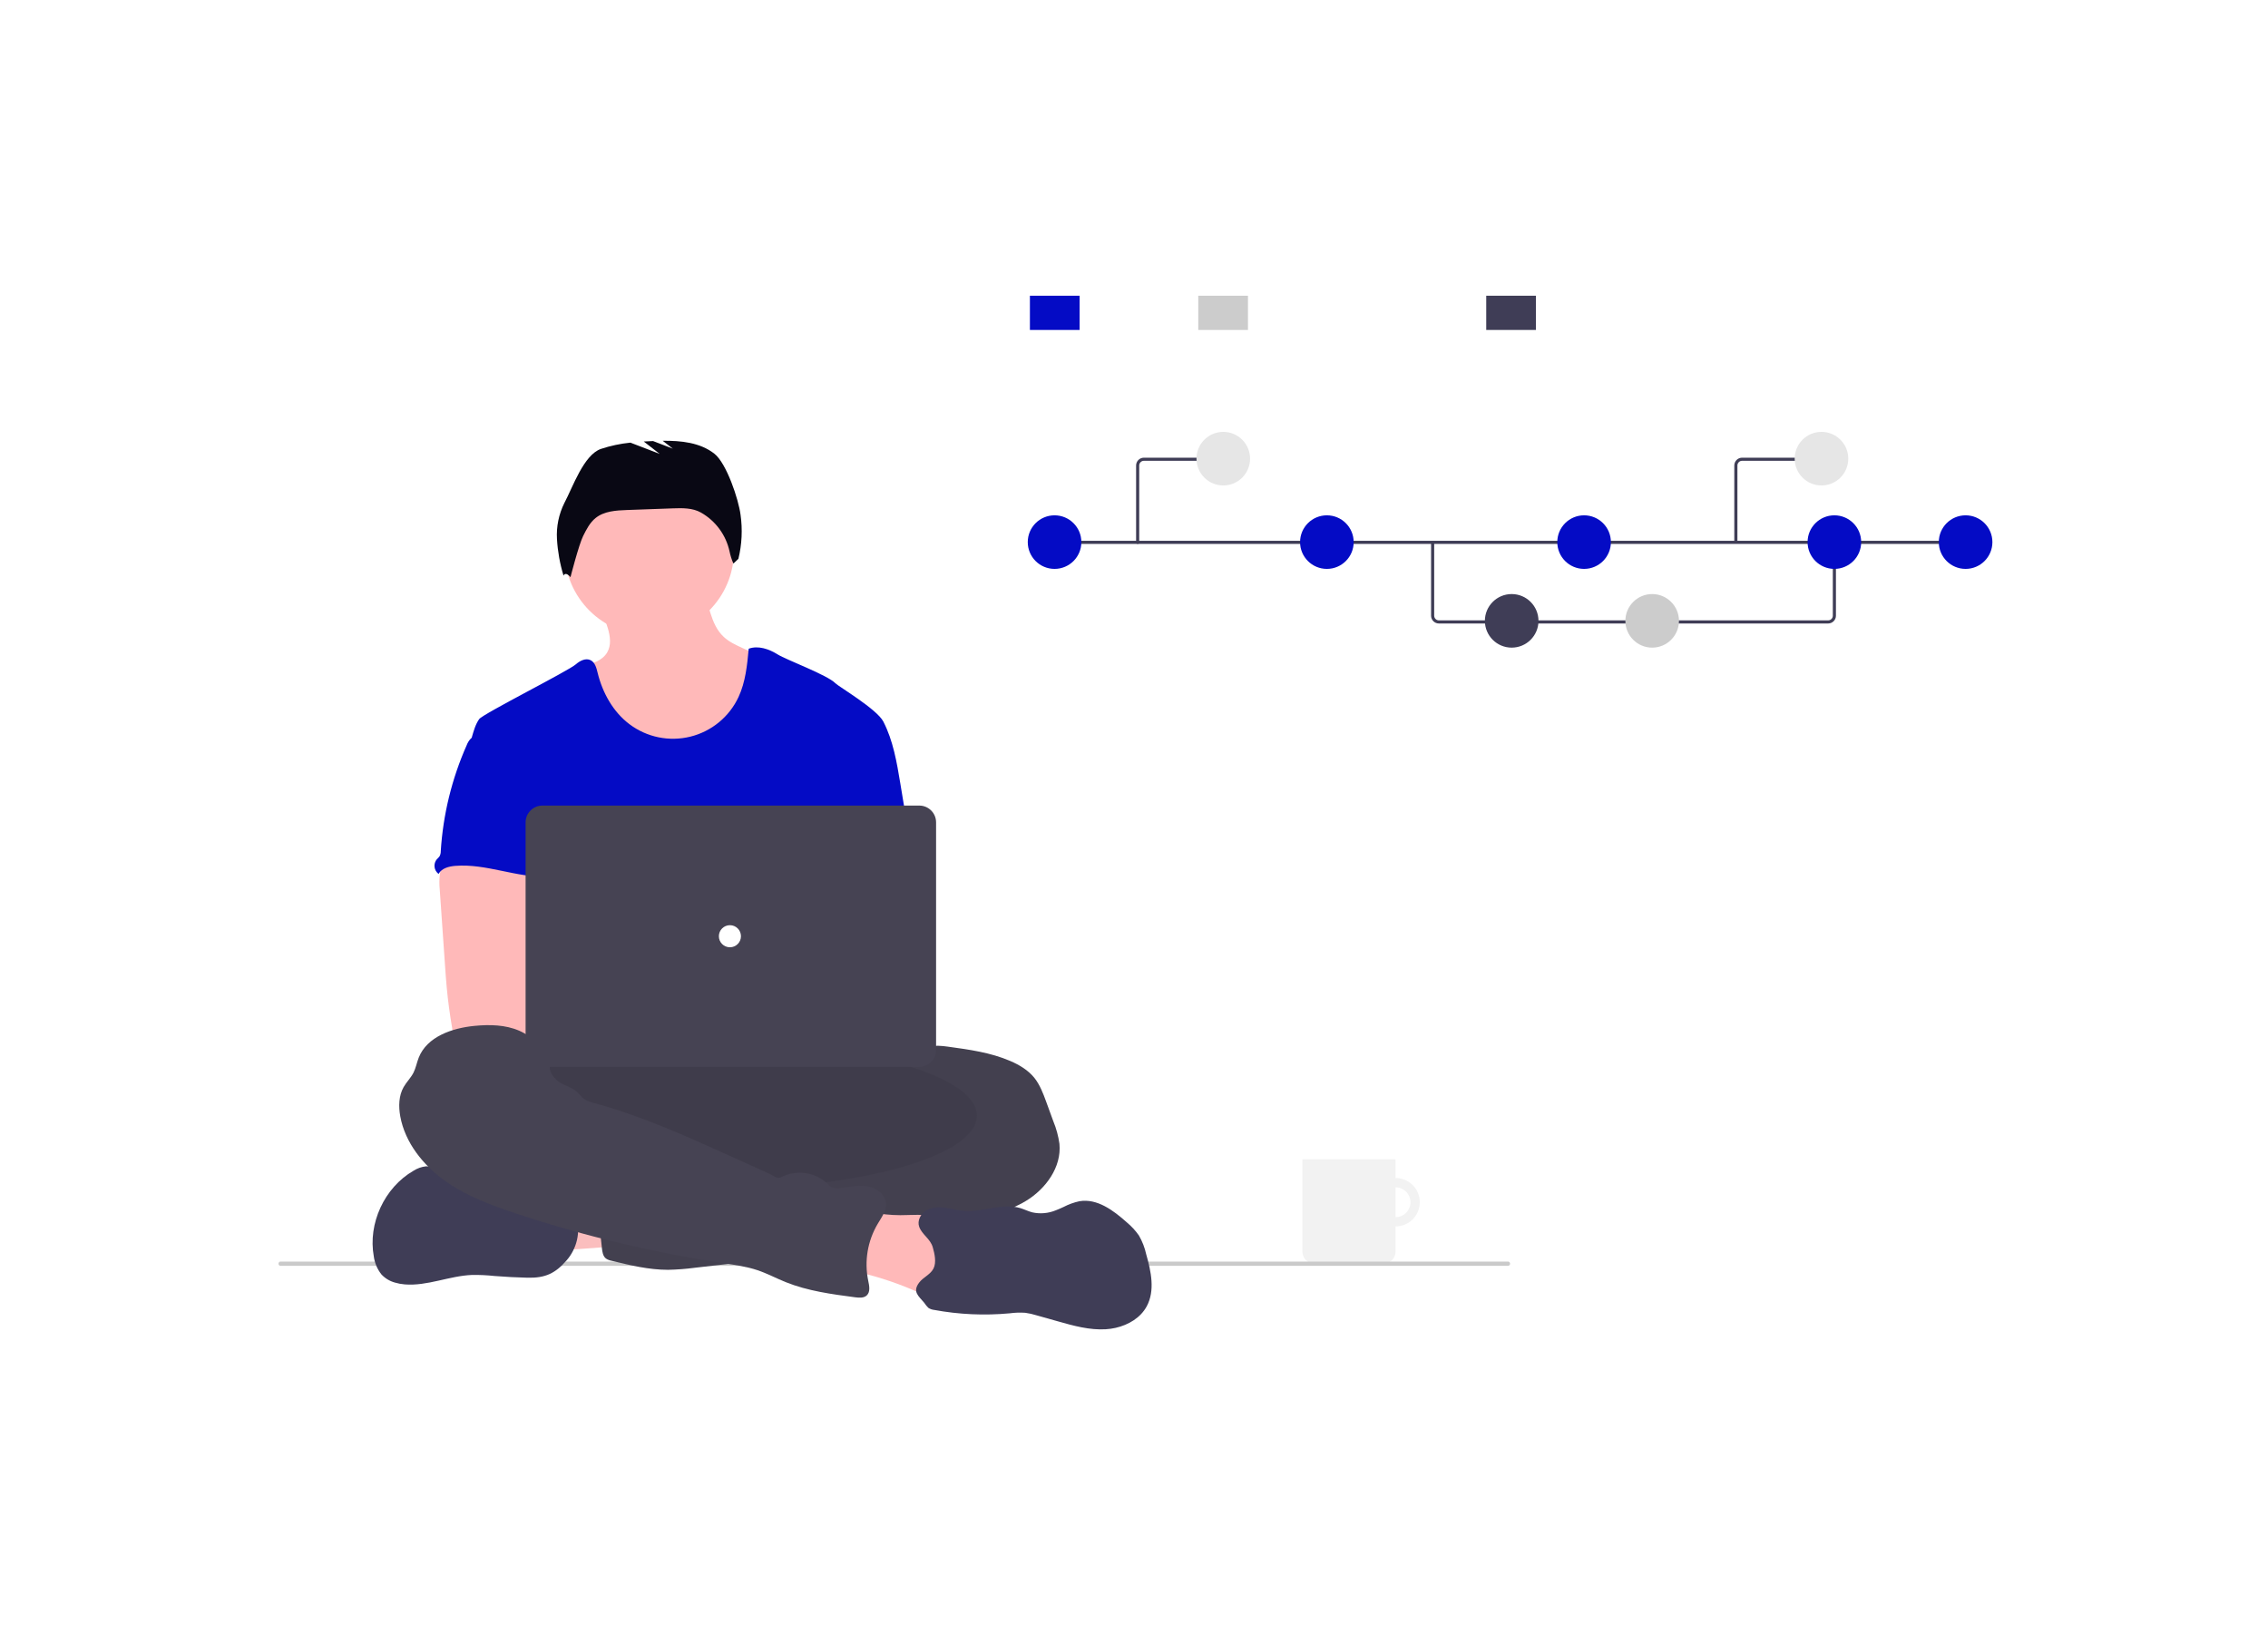 <svg width="790" height="566" viewBox="0 0 790 566" fill="none" xmlns="http://www.w3.org/2000/svg">
<g filter="url(#filter0_d_681_10246)">
<rect x="64" y="61" width="662" height="438" rx="16" fill="white"/>
<g clip-path="url(#clip0_681_10246)">
<path d="M486.108 407.277C484.44 407.277 482.808 407.772 481.421 408.699C480.033 409.626 478.952 410.943 478.313 412.484C477.675 414.025 477.507 415.721 477.833 417.357C478.159 418.993 478.962 420.496 480.142 421.675C481.322 422.855 482.826 423.658 484.462 423.983C486.099 424.309 487.796 424.142 489.337 423.504C490.879 422.865 492.197 421.784 493.124 420.397C494.051 419.01 494.546 417.38 494.546 415.711C494.546 413.475 493.657 411.329 492.075 409.748C490.492 408.166 488.346 407.277 486.108 407.277ZM486.108 420.902C485.081 420.902 484.078 420.597 483.224 420.027C482.37 419.457 481.704 418.646 481.311 417.698C480.918 416.749 480.815 415.706 481.016 414.699C481.216 413.692 481.711 412.767 482.437 412.041C483.163 411.315 484.088 410.821 485.095 410.621C486.103 410.421 487.147 410.523 488.095 410.916C489.044 411.309 489.855 411.974 490.426 412.828C490.996 413.681 491.301 414.685 491.301 415.711C491.301 417.088 490.754 418.408 489.78 419.382C488.806 420.355 487.486 420.902 486.108 420.902Z" fill="#F2F2F2"/>
<path d="M453.656 400.789H486.108V432.895C486.108 434.016 485.663 435.091 484.87 435.883C484.077 436.676 483.002 437.121 481.881 437.121H457.883C456.762 437.121 455.687 436.676 454.894 435.883C454.101 435.091 453.656 434.016 453.656 432.895V400.789Z" fill="#F2F2F2"/>
<path d="M525.42 437.855H97.577C97.413 437.815 97.266 437.721 97.161 437.588C97.057 437.455 97 437.291 97 437.121C97 436.952 97.057 436.787 97.161 436.654C97.266 436.521 97.413 436.427 97.577 436.387H525.42C525.585 436.427 525.731 436.521 525.836 436.654C525.941 436.787 525.998 436.952 525.998 437.121C525.998 437.291 525.941 437.455 525.836 437.588C525.731 437.721 525.585 437.815 525.42 437.855Z" fill="#CACACA"/>
<path d="M636.789 214.149H501.192C500.473 214.148 499.783 213.862 499.275 213.354C498.766 212.846 498.48 212.156 498.479 211.437V185.893H499.564V211.437C499.564 211.869 499.736 212.282 500.041 212.587C500.347 212.893 500.76 213.064 501.192 213.065H636.789C637.221 213.064 637.635 212.893 637.94 212.587C638.245 212.282 638.417 211.869 638.417 211.437V185.711H639.503V211.437C639.502 212.156 639.216 212.846 638.707 213.354C638.198 213.862 637.509 214.148 636.789 214.149Z" fill="#3F3D56"/>
<path d="M685.945 185.348H367.307V186.433H685.945V185.348Z" fill="#3F3D56"/>
<path d="M367.329 195.136C372.485 195.136 376.664 190.959 376.664 185.806C376.664 180.653 372.485 176.476 367.329 176.476C362.174 176.476 357.995 180.653 357.995 185.806C357.995 190.959 362.174 195.136 367.329 195.136Z" fill="#040BC5"/>
<path d="M462.182 195.136C467.337 195.136 471.516 190.959 471.516 185.806C471.516 180.653 467.337 176.476 462.182 176.476C457.027 176.476 452.848 180.653 452.848 185.806C452.848 190.959 457.027 195.136 462.182 195.136Z" fill="#040BC5"/>
<path d="M526.555 222.56C531.71 222.56 535.889 218.383 535.889 213.23C535.889 208.077 531.71 203.899 526.555 203.899C521.4 203.899 517.221 208.077 517.221 213.23C517.221 218.383 521.4 222.56 526.555 222.56Z" fill="#3F3D56"/>
<path d="M575.492 222.56C580.647 222.56 584.826 218.383 584.826 213.23C584.826 208.077 580.647 203.899 575.492 203.899C570.337 203.899 566.158 208.077 566.158 213.23C566.158 218.383 570.337 222.56 575.492 222.56Z" fill="#CCCCCC"/>
<path d="M551.778 195.136C556.934 195.136 561.113 190.959 561.113 185.806C561.113 180.653 556.934 176.476 551.778 176.476C546.623 176.476 542.444 180.653 542.444 185.806C542.444 190.959 546.623 195.136 551.778 195.136Z" fill="#040BC5"/>
<path d="M684.666 195.136C689.821 195.136 694 190.959 694 185.806C694 180.653 689.821 176.476 684.666 176.476C679.511 176.476 675.332 180.653 675.332 185.806C675.332 190.959 679.511 195.136 684.666 195.136Z" fill="#040BC5"/>
<path d="M638.96 195.136C644.115 195.136 648.294 190.959 648.294 185.806C648.294 180.653 644.115 176.476 638.96 176.476C633.805 176.476 629.626 180.653 629.626 185.806C629.626 190.959 633.805 195.136 638.96 195.136Z" fill="#040BC5"/>
<path d="M535.003 100H517.69V111.927H535.003V100Z" fill="#3F3D56"/>
<path d="M376.055 100H358.741V111.927H376.055V100Z" fill="#040BC5"/>
<path d="M434.697 100H417.384V111.927H434.697V100Z" fill="#CCCCCC"/>
<path d="M396.274 186.432C396.13 186.432 395.992 186.375 395.89 186.273C395.789 186.171 395.731 186.033 395.731 185.89V159.116C395.732 158.397 396.019 157.707 396.527 157.199C397.036 156.69 397.725 156.404 398.445 156.403H424.857C425.001 156.403 425.139 156.46 425.24 156.562C425.342 156.664 425.399 156.802 425.399 156.946C425.399 157.09 425.342 157.228 425.24 157.329C425.139 157.431 425.001 157.488 424.857 157.488H398.445C398.013 157.489 397.599 157.66 397.294 157.965C396.989 158.27 396.817 158.684 396.817 159.116V185.89C396.817 186.033 396.76 186.171 396.658 186.273C396.556 186.375 396.418 186.432 396.274 186.432Z" fill="#3F3D56"/>
<path d="M426.098 166.074C431.253 166.074 435.432 161.897 435.432 156.744C435.432 151.591 431.253 147.414 426.098 147.414C420.943 147.414 416.764 151.591 416.764 156.744C416.764 161.897 420.943 166.074 426.098 166.074Z" fill="#E6E6E6"/>
<path d="M605.184 185.89H604.098V159.116C604.099 158.397 604.386 157.707 604.894 157.199C605.403 156.69 606.092 156.404 606.812 156.403H633.224V157.488H606.812C606.38 157.489 605.966 157.66 605.661 157.965C605.356 158.27 605.184 158.684 605.184 159.116V185.89Z" fill="#3F3D56"/>
<path d="M634.465 166.074C639.62 166.074 643.799 161.897 643.799 156.744C643.799 151.591 639.62 147.414 634.465 147.414C629.31 147.414 625.131 151.591 625.131 156.744C625.131 161.897 629.31 166.074 634.465 166.074Z" fill="#E6E6E6"/>
<path d="M191.502 431.948C190.15 428.871 188.867 425.333 190.22 422.259C191.102 420.446 192.618 419.019 194.482 418.249C196.326 417.498 198.27 417.018 200.253 416.827C206.475 416.011 212.771 415.925 219.013 416.57C219.469 420.172 218.507 423.826 217.68 427.306C216.929 430.511 216.5 430.985 213.192 431.151C211.052 431.268 192.009 433.082 191.502 431.948Z" fill="#FBBEBE"/>
<path d="M323.438 361.749C325.573 360.935 327.926 361.23 330.215 361.538C337.582 362.544 345.058 363.576 351.887 366.517C355.093 367.889 358.145 369.722 360.312 372.42C362.235 374.849 363.357 377.824 364.424 380.753L366.886 387.495C367.933 390.029 368.654 392.685 369.033 395.4C369.802 403.469 364.282 411.077 357.338 415.268C350.394 419.46 342.218 420.953 334.255 422.517C326.292 424.08 318.297 425.811 310.365 427.644C306.666 428.604 302.913 429.342 299.125 429.855C290.636 430.817 281.762 429.4 273.696 432.204C270.49 433.326 267.342 434.993 264.015 435.768C261.804 436.233 259.569 436.573 257.32 436.787L242.054 438.53C238.95 438.945 235.824 439.185 232.693 439.248C226.025 439.248 219.465 437.671 212.99 436.091C212.302 435.971 211.646 435.706 211.067 435.316C210.039 434.508 209.818 433.079 209.672 431.784C209.018 426.054 208.445 420.318 207.953 414.575C207.799 412.71 207.684 410.692 208.704 409.122C209.986 407.199 212.487 406.596 214.769 406.224C224.448 404.642 234.253 403.961 244.058 404.192C247.784 400.469 253.926 400.449 258.805 398.424C260.6 397.6 262.337 396.656 264.005 395.598C272.733 390.507 282.487 387.427 292.557 386.58C294.529 386.52 296.488 386.24 298.398 385.747C302.174 384.572 305.617 381.382 309.496 382.164C309.977 380.838 310.311 379.062 311.42 378.152C311.971 377.684 312.65 377.37 313.157 376.87C314.228 375.787 314.324 374.081 314.164 372.569C314.004 371.058 313.645 369.506 314.035 368.032C314.198 367.473 314.437 366.941 314.747 366.448C316.666 363.133 319.571 361.428 323.438 361.749Z" fill="#464353"/>
<path opacity="0.05" d="M323.438 361.749C325.573 360.935 327.926 361.23 330.215 361.538C337.582 362.544 345.058 363.576 351.887 366.517C355.093 367.889 358.145 369.722 360.312 372.42C362.235 374.849 363.357 377.824 364.424 380.753L366.886 387.495C367.933 390.029 368.654 392.685 369.033 395.4C369.802 403.469 364.282 411.077 357.338 415.268C350.394 419.46 342.218 420.953 334.255 422.517C326.292 424.08 318.297 425.811 310.365 427.644C306.666 428.604 302.913 429.342 299.125 429.855C290.636 430.817 281.762 429.4 273.696 432.204C270.49 433.326 267.342 434.993 264.015 435.768C261.804 436.233 259.569 436.573 257.32 436.787L242.054 438.53C238.95 438.945 235.824 439.185 232.693 439.248C226.025 439.248 219.465 437.671 212.99 436.091C212.302 435.971 211.646 435.706 211.067 435.316C210.039 434.508 209.818 433.079 209.672 431.784C209.018 426.054 208.445 420.318 207.953 414.575C207.799 412.71 207.684 410.692 208.704 409.122C209.986 407.199 212.487 406.596 214.769 406.224C224.448 404.642 234.253 403.961 244.058 404.192C247.784 400.469 253.926 400.449 258.805 398.424C260.6 397.6 262.337 396.656 264.005 395.598C272.733 390.507 282.487 387.427 292.557 386.58C294.529 386.52 296.488 386.24 298.398 385.747C302.174 384.572 305.617 381.382 309.496 382.164C309.977 380.838 310.311 379.062 311.42 378.152C311.971 377.684 312.65 377.37 313.157 376.87C314.228 375.787 314.324 374.081 314.164 372.569C314.004 371.058 313.645 369.506 314.035 368.032C314.198 367.473 314.437 366.941 314.747 366.448C316.666 363.133 319.571 361.428 323.438 361.749Z" fill="black"/>
<path d="M197.401 435.913C193.436 440.508 189.938 442.152 183.725 442.002C179.903 441.912 176.086 441.713 172.274 441.406C169.668 441.123 167.047 441.001 164.426 441.039C156.513 441.346 148.877 444.967 140.984 444.333C139.817 444.241 138.663 444.026 137.541 443.692C135.751 443.199 134.132 442.218 132.867 440.86C131.438 439.062 130.521 436.912 130.212 434.636C128.103 423.138 133.884 410.615 144.011 404.761C145.332 403.908 146.835 403.375 148.398 403.204C149.931 403.198 151.446 403.531 152.835 404.178L152.931 404.216C157.045 405.908 160.78 408.401 163.921 411.549C164.398 412.094 164.967 412.552 165.602 412.901C166.235 413.14 166.907 413.266 167.584 413.272L176.009 413.804C177.437 413.847 178.856 414.043 180.241 414.388C181.769 414.921 183.256 415.563 184.691 416.31C189.224 418.336 194.251 418.874 199.15 419.656C199.622 419.683 200.072 419.863 200.432 420.17C200.627 420.413 200.763 420.698 200.829 421.003C201.517 423.579 201.565 426.284 200.968 428.882C200.372 431.48 199.148 433.893 197.405 435.911L197.401 435.913Z" fill="#3F3D56"/>
<path d="M316.102 420.169C320.815 420.04 326.104 419.802 329.567 422.975C332.871 425.975 333.304 430.923 333.522 435.381L333.773 440.553C333.968 442.125 333.8 443.721 333.279 445.218C332.151 447.782 329.054 449.019 326.23 448.872C323.406 448.724 320.805 447.487 318.222 446.372C311.207 443.351 303.902 441.052 296.422 439.508C296.666 435.932 297.072 432.373 297.64 428.831C298.031 426.376 298.095 422.268 299.736 420.23C301.474 418.077 303.737 419.243 306.097 419.643C309.408 420.148 312.761 420.326 316.106 420.175L316.102 420.169Z" fill="#FFB9B9"/>
<path d="M399.435 451.959C397.28 455.952 393.1 458.438 388.612 459.463C387.485 459.718 386.34 459.881 385.187 459.951C379.513 460.303 373.909 458.733 368.44 457.182L361.018 455.089C359.741 454.688 358.433 454.396 357.106 454.218C355.301 454.097 353.488 454.16 351.695 454.404C342.919 455.22 334.073 454.823 325.406 453.224C324.681 453.146 323.984 452.898 323.373 452.5C322.838 451.975 322.363 451.393 321.956 450.763C319.937 448.334 317.763 446.917 320.154 443.716C321.532 441.858 324.091 440.927 325.161 438.794C326.232 436.661 325.546 433.628 324.911 431.423C324.045 428.379 321.199 427.065 320.179 424.271C319.416 422.162 320.698 419.714 322.628 418.567C324.558 417.419 326.943 417.33 329.168 417.624C331.393 417.918 333.574 418.547 335.811 418.72C342.389 419.245 349.115 415.857 355.431 417.766C356.822 418.188 358.137 418.862 359.547 419.234C362.297 419.848 365.169 419.6 367.772 418.522C368.695 418.177 369.599 417.76 370.497 417.348C372.228 416.447 374.072 415.78 375.979 415.366C382.141 414.308 387.854 418.571 392.501 422.73C394.097 424.054 395.509 425.584 396.701 427.281C397.896 429.341 398.762 431.575 399.266 433.902C400.965 439.832 402.372 446.511 399.435 451.959Z" fill="#3F3D56"/>
<path d="M248.599 411.194C299.237 411.194 340.288 399.717 340.288 385.558C340.288 371.4 299.237 359.922 248.599 359.922C197.961 359.922 156.911 371.4 156.911 385.558C156.911 399.717 197.961 411.194 248.599 411.194Z" fill="#464353"/>
<path opacity="0.1" d="M248.599 411.194C299.237 411.194 340.288 399.717 340.288 385.558C340.288 371.4 299.237 359.922 248.599 359.922C197.961 359.922 156.911 371.4 156.911 385.558C156.911 399.717 197.961 411.194 248.599 411.194Z" fill="black"/>
<path d="M265.039 250.224C261.897 256.295 256.677 261.036 250.33 263.583C246.584 264.948 242.64 265.696 238.654 265.801C234.3 265.999 229.858 265.718 225.767 264.23C220.278 262.243 215.719 258.18 212.302 253.444C208.884 248.707 206.531 243.298 204.486 237.844C203.408 235.005 202.382 231.98 202.889 228.981C206.194 228.23 209.807 227.129 211.513 224.199C212.969 221.686 212.565 218.675 211.725 215.803C211.487 214.989 211.211 214.182 210.936 213.406C210.295 211.547 208.083 208.016 209.654 206.427C210.635 205.42 214.745 204.908 216.162 204.254C220.528 202.241 224.554 199.331 229.35 198.376C233.498 197.55 237.782 198.325 241.923 199.184C242.473 199.264 243.001 199.453 243.475 199.742C244.016 200.197 244.417 200.797 244.63 201.472C245.81 204.343 246.502 207.516 247.451 210.508C248.438 213.643 249.707 216.584 252.087 218.808C253.939 220.545 256.3 221.635 258.608 222.692L264.288 225.294C265.299 225.672 266.215 226.265 266.975 227.031C267.717 228.052 268.161 229.259 268.257 230.518C269.275 237.262 268.149 244.155 265.038 250.226L265.039 250.224Z" fill="#FFB9B9"/>
<path d="M226.158 218.28C242.447 218.28 255.652 205.081 255.652 188.798C255.652 172.516 242.447 159.316 226.158 159.316C209.869 159.316 196.664 172.516 196.664 188.798C196.664 205.081 209.869 218.28 226.158 218.28Z" fill="#FFB9B9"/>
<path d="M316.018 284.481L313.594 269.804C312.369 262.44 311.106 254.934 307.683 248.301C305.432 243.955 292.096 236.111 291.013 234.982C288.218 232.085 273.903 226.817 270.893 224.933C267.882 223.049 264.128 221.728 260.794 222.933C260.256 228.67 259.684 234.531 257.249 239.757C255.663 243.158 253.336 246.161 250.44 248.547C247.544 250.933 244.15 252.642 240.508 253.548C236.867 254.455 233.068 254.537 229.39 253.788C225.713 253.038 222.249 251.477 219.253 249.218C213.54 244.917 209.879 238.281 208.173 231.342C207.756 229.65 207.282 227.708 205.724 226.933C204.035 226.087 202.012 227.112 200.595 228.356C198.03 230.657 168.228 245.605 166.92 247.441C165.612 249.276 164.997 251.556 164.355 253.76C171.363 269.36 177.775 284.979 184.783 300.579C185.111 301.167 185.286 301.828 185.29 302.501C185.149 303.2 184.851 303.858 184.418 304.424C180.981 309.942 181.09 316.883 181.469 323.369C181.848 329.855 182.309 336.707 179.413 342.52C178.624 344.115 177.598 345.577 176.848 347.173C175.091 350.788 174.456 362.35 175.482 366.233H320.44C317.676 358.638 318.728 343.397 319.305 335.335C319.709 329.694 318.664 324.061 318.215 318.421C317.231 306.906 317.927 295.979 316.018 284.481Z" fill="#040BC5"/>
<path d="M153.25 301.272C152.995 303.127 152.97 305.006 153.177 306.867L155.017 333.318C155.19 335.813 155.363 338.297 155.594 340.784C156.035 345.61 156.696 350.4 157.517 355.179C157.535 355.859 157.822 356.503 158.315 356.971C158.808 357.439 159.467 357.692 160.146 357.675C168.257 359.393 176.637 359.322 184.915 358.855C197.545 358.15 210.158 356.541 222.806 356.816C226.064 356.89 229.856 356.816 231.834 354.253C233.813 351.69 232.661 347.542 230.084 345.472C227.506 343.402 224.006 342.909 220.697 342.909C216.317 342.864 211.938 343.486 207.572 343.23C203.577 342.871 199.623 342.144 195.762 341.057L184.862 338.346C185.279 335.043 186.535 331.938 187.726 328.804C189.867 323.247 191.867 317.505 191.906 311.554C191.945 305.603 189.703 299.338 184.821 295.929C180.808 293.128 175.642 292.609 170.748 292.724C167.189 292.827 161.041 291.974 157.79 293.365C155.218 294.485 153.731 298.753 153.25 301.272Z" fill="#FFB9B9"/>
<path d="M191.56 368.197C191.56 368.838 190.554 368.197 190.464 367.511C189.759 362.326 185.642 358.051 180.844 355.975C176.046 353.898 170.585 353.789 165.391 354.283C157.534 355.026 148.722 358.032 145.849 365.37C145.169 367.088 144.861 368.947 144.027 370.594C143.104 372.401 141.598 373.843 140.597 375.599C138.872 378.637 138.802 382.361 139.422 385.796C141.096 394.962 147.367 402.8 154.965 408.228C162.563 413.657 171.443 416.9 180.299 419.826C203.714 427.543 227.736 433.276 252.113 436.964C256.062 437.56 260.05 438.111 263.834 439.38C267.219 440.514 270.386 442.213 273.695 443.546C281.389 446.635 289.667 447.737 297.867 448.821C299.262 449 300.868 449.128 301.9 448.18C303.234 446.943 302.792 444.789 302.414 443.014C301.022 436.264 302.19 429.238 305.691 423.3C307.063 420.993 308.848 418.628 308.589 415.955C308.281 412.84 305.178 410.635 302.087 410.135C298.997 409.636 295.855 410.373 292.752 410.776C291.688 411.021 290.573 410.91 289.578 410.462C289.117 410.151 288.699 409.781 288.334 409.361C286.196 407.3 283.46 405.968 280.518 405.557C277.576 405.146 274.58 405.677 271.958 407.073C270.811 407.714 269.073 406.285 267.881 405.747L254.397 399.645C238.902 392.64 223.338 385.603 206.95 381.168C205.642 380.911 204.399 380.395 203.295 379.65C202.481 379.009 201.9 378.137 201.147 377.425C199.512 375.884 197.236 375.265 195.272 374.169C193.309 373.073 191.109 370.396 191.56 368.197Z" fill="#464353"/>
<path d="M163.993 254.236C163.368 254.89 162.884 255.664 162.57 256.511C157.387 268.187 154.325 280.692 153.529 293.441C153.543 294.062 153.399 294.678 153.112 295.229C152.829 295.596 152.513 295.937 152.17 296.248C151.858 296.618 151.625 297.048 151.486 297.511C151.346 297.974 151.304 298.461 151.36 298.942C151.417 299.423 151.571 299.886 151.814 300.305C152.057 300.723 152.383 301.088 152.773 301.375C153.831 299.382 156.364 298.732 158.614 298.561C169.392 297.709 179.92 302.721 190.73 302.342C189.967 299.708 188.87 297.177 188.249 294.51C185.498 282.673 192.361 269.784 188.152 258.382C187.312 256.1 185.908 253.857 183.696 252.857C182.781 252.488 181.822 252.234 180.843 252.101C178.112 251.608 172.675 249.499 170.033 250.346C169.059 250.66 168.674 251.576 167.866 252.127C166.636 252.915 165.009 253.205 163.993 254.236Z" fill="#040BC5"/>
<path d="M320.207 277.565H188.93C185.697 277.565 183.077 280.184 183.077 283.415V362.724C183.077 365.955 185.697 368.574 188.93 368.574H320.207C323.439 368.574 326.06 365.955 326.06 362.724V283.415C326.06 280.184 323.439 277.565 320.207 277.565Z" fill="#464353"/>
<path d="M254.247 326.916C256.372 326.916 258.095 325.194 258.095 323.07C258.095 320.946 256.372 319.225 254.247 319.225C252.123 319.225 250.4 320.946 250.4 323.07C250.4 325.194 252.123 326.916 254.247 326.916Z" fill="white"/>
<path d="M196.576 172.197C199.548 166.592 203.324 155.421 209.323 153.349C212.655 152.245 216.098 151.512 219.59 151.163L229.786 155.082L224.237 150.768C225.317 150.704 226.397 150.652 227.476 150.61L234.355 153.253L230.836 150.516C237.249 150.45 243.869 151.118 248.839 155.02C253.076 158.347 257.274 170.948 257.952 176.294C258.678 181.404 258.424 186.607 257.204 191.622L255.462 193.278C254.852 191.882 254.394 190.424 254.095 188.929C253.47 186.137 252.271 183.506 250.572 181.203C248.874 178.9 246.715 176.976 244.231 175.554L244.137 175.5C241.215 173.856 237.669 173.932 234.318 174.053L218.403 174.625C214.574 174.763 210.451 175.005 207.466 177.406C205.45 179.027 204.242 181.42 203.093 183.738C201.61 186.731 198.711 198.018 198.711 198.018C198.711 198.018 197.072 195.889 196.288 197.474C195.028 193.336 194.261 189.064 194.005 184.747C193.753 180.41 194.639 176.084 196.575 172.195L196.576 172.197Z" fill="#090814"/>
</g>
</g>
<defs>
<filter id="filter0_d_681_10246" x="0" y="0" width="790" height="566" filterUnits="userSpaceOnUse" color-interpolation-filters="sRGB">
<feFlood flood-opacity="0" result="BackgroundImageFix"/>
<feColorMatrix in="SourceAlpha" type="matrix" values="0 0 0 0 0 0 0 0 0 0 0 0 0 0 0 0 0 0 127 0" result="hardAlpha"/>
<feMorphology radius="22" operator="dilate" in="SourceAlpha" result="effect1_dropShadow_681_10246"/>
<feOffset dy="3"/>
<feGaussianBlur stdDeviation="21"/>
<feComposite in2="hardAlpha" operator="out"/>
<feColorMatrix type="matrix" values="0 0 0 0 0 0 0 0 0 0 0 0 0 0 0 0 0 0 0.05 0"/>
<feBlend mode="normal" in2="BackgroundImageFix" result="effect1_dropShadow_681_10246"/>
<feBlend mode="normal" in="SourceGraphic" in2="effect1_dropShadow_681_10246" result="shape"/>
</filter>
<clipPath id="clip0_681_10246">
<rect width="597" height="360" fill="white" transform="translate(97 100)"/>
</clipPath>
</defs>
</svg>
